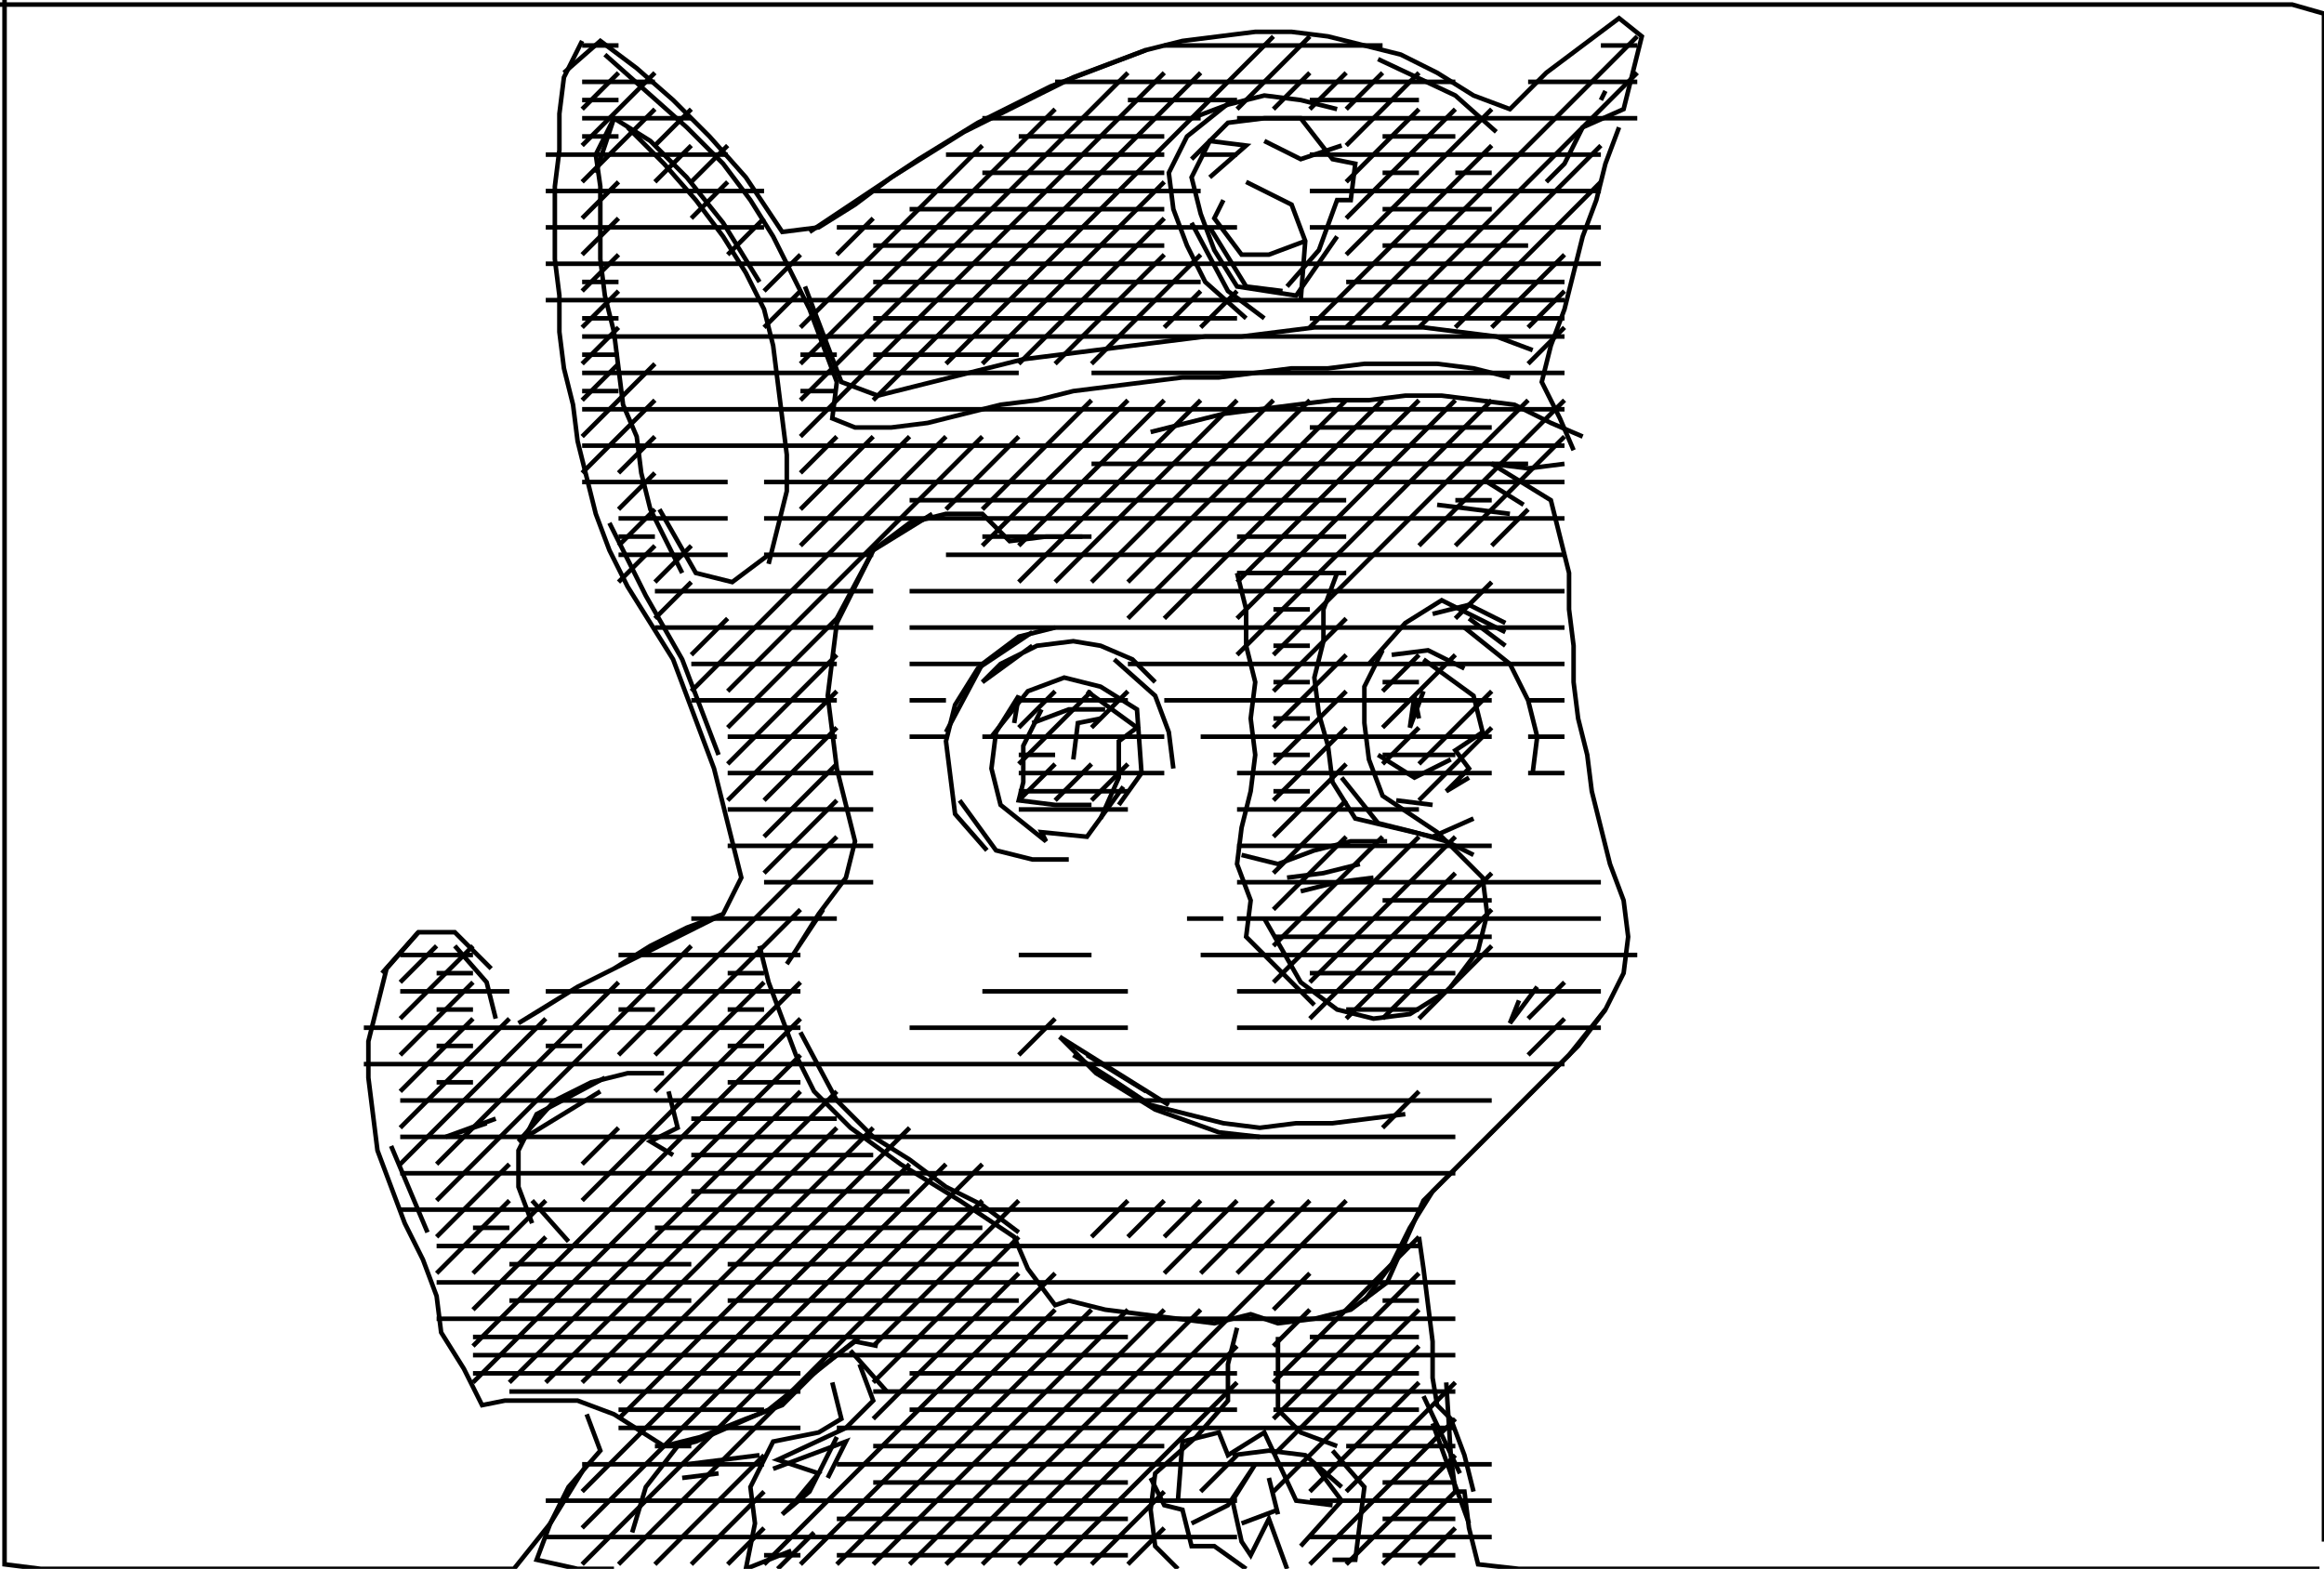 <svg xmlns="http://www.w3.org/2000/svg" height="345px" width="511px" version="1.1"><polyline points="1.0,0.0,1.0,8.0,1.0,16.0,1.0,24.0,1.0,32.0,1.0,40.0,1.0,48.0,1.0,56.0,1.0,64.0,1.0,72.0,1.0,80.0,1.0,88.0,1.0,96.0,1.0,104.0,1.0,112.0,1.0,120.0,1.0,128.0,1.0,136.0,1.0,144.0,1.0,152.0,1.0,160.0,1.0,168.0,1.0,176.0,1.0,184.0,1.0,192.0,1.0,200.0,1.0,208.0,1.0,216.0,1.0,224.0,1.0,232.0,1.0,240.0,1.0,248.0,1.0,256.0,1.0,264.0,1.0,272.0,1.0,280.0,1.0,288.0,1.0,296.0,1.0,304.0,1.0,312.0,1.0,320.0,1.0,328.0,1.0,336.0,1.0,344.0,9.0,345.0,17.0,345.0,25.0,345.0,33.0,345.0,41.0,345.0,49.0,345.0,57.0,345.0,65.0,345.0,73.0,345.0,81.0,345.0,89.0,345.0,97.0,345.0,105.0,345.0,113.0,345.0,121.0,335.0,129.0,322.0" stroke="black" stroke-width="1" fill="none" />
<polyline points="129.0,311.0,132.0,319.0,125.0,327.0,121.0,335.0,118.0,343.0,127.0,345.0,135.0,345.0" stroke="black" stroke-width="1" fill="none" />
<polyline points="150.0,325.0,158.0,324.0" stroke="black" stroke-width="1" fill="none" />
<polyline points="151.0,322.0,159.0,321.0,167.0,320.0" stroke="black" stroke-width="1" fill="none" />
<polyline points="170.0,323.0,178.0,320.0,186.0,317.0,182.0,325.0" stroke="black" stroke-width="1" fill="none" />
<polyline points="179.0,337.0,171.0,345.0" stroke="black" stroke-width="1" fill="none" />
<polyline points="174.0,341.0,164.0,345.0,166.0,335.0,165.0,327.0,170.0,317.0,180.0,315.0,185.0,312.0,183.0,304.0" stroke="black" stroke-width="1" fill="none" />
<polyline points="189.0,300.0,192.0,308.0,186.0,314.0,171.0,321.0,180.0,324.0,175.0,330.0,172.0,333.0,178.0,328.0,184.0,316.0" stroke="black" stroke-width="1" fill="none" />
<polyline points="195.0,306.0,187.0,297.0" stroke="black" stroke-width="1" fill="none" />
<polyline points="189.0,294.0,179.0,302.0,169.0,310.0,153.0,317.0,149.0,318.0,142.0,327.0,139.0,337.0" stroke="black" stroke-width="1" fill="none" />
<polyline points="125.0,273.0,117.0,264.0" stroke="black" stroke-width="1" fill="none" />
<polyline points="109.0,246.0,98.0,250.0,107.0,247.0" stroke="black" stroke-width="1" fill="none" />
<polyline points="86.0,252.0,94.0,271.0" stroke="black" stroke-width="1" fill="none" />
<polyline points="132.0,240.0,114.0,251.0,122.0,242.0,130.0,238.0,138.0,236.0,146.0,236.0" stroke="black" stroke-width="1" fill="none" />
<polyline points="147.0,240.0,149.0,248.0,143.0,251.0,148.0,254.0" stroke="black" stroke-width="1" fill="none" />
<polyline points="133.0,237.0,118.0,245.0,114.0,253.0,114.0,261.0,117.0,269.0" stroke="black" stroke-width="1" fill="none" />
<polyline points="108.0,213.0,100.0,205.0,92.0,205.0,84.0,214.0" stroke="black" stroke-width="1" fill="none" />
<polyline points="92.0,205.0,85.0,213.0,83.0,221.0,81.0,229.0,81.0,237.0,82.0,245.0,83.0,253.0,86.0,261.0,89.0,269.0,93.0,277.0,96.0,285.0,97.0,293.0,102.0,301.0,106.0,309.0,111.0,308.0,119.0,308.0,127.0,308.0,135.0,311.0,146.0,318.0,154.0,316.0,164.0,312.0,172.0,309.0,180.0,301.0,188.0,295.0,193.0,296.0" stroke="black" stroke-width="1" fill="none" />
<polyline points="253.0,325.0,256.0,331.0,260.0,332.0,262.0,340.0,267.0,340.0,274.0,345.0" stroke="black" stroke-width="1" fill="none" />
<polyline points="273.0,335.0,281.0,332.0" stroke="black" stroke-width="1" fill="none" />
<polyline points="281.0,333.0,279.0,325.0" stroke="black" stroke-width="1" fill="none" />
<polyline points="271.0,320.0,279.0,319.0,287.0,320.0,295.0,327.0" stroke="black" stroke-width="1" fill="none" />
<polyline points="293.0,331.0,285.0,330.0,278.0,315.0,270.0,320.0,268.0,315.0,260.0,317.0,259.0,330.0" stroke="black" stroke-width="1" fill="none" />
<polyline points="262.0,335.0,270.0,331.0,276.0,322.0,271.0,330.0,273.0,339.0,275.0,342.0,279.0,334.0,283.0,345.0" stroke="black" stroke-width="1" fill="none" />
<polyline points="286.0,340.0,295.0,330.0,289.0,322.0" stroke="black" stroke-width="1" fill="none" />
<polyline points="293.0,319.0,300.0,327.0,299.0,335.0,298.0,343.0,293.0,343.0" stroke="black" stroke-width="1" fill="none" />
<polyline points="323.0,335.0,315.0,313.0" stroke="black" stroke-width="1" fill="none" />
<polyline points="313.0,307.0,321.0,324.0" stroke="black" stroke-width="1" fill="none" />
<polyline points="318.0,304.0,319.0,320.0,320.0,328.0,322.0,328.0,323.0,336.0,325.0,344.0,334.0,345.0,342.0,345.0,350.0,345.0,358.0,345.0,366.0,345.0,374.0,345.0,382.0,345.0,390.0,345.0,398.0,345.0,406.0,345.0,414.0,345.0,422.0,345.0,430.0,345.0,438.0,345.0,446.0,345.0,454.0,345.0,462.0,345.0,470.0,345.0,478.0,345.0,486.0,345.0,494.0,345.0,502.0,345.0,510.0,345.0" stroke="black" stroke-width="1" fill="none" />
<polyline points="324.0,328.0,322.0,320.0,319.0,312.0,316.0,309.0,315.0,303.0,315.0,295.0,314.0,287.0,313.0,279.0,312.0,272.0" stroke="black" stroke-width="1" fill="none" />
<polyline points="309.0,245.0,301.0,246.0,293.0,247.0,285.0,247.0,277.0,248.0,269.0,247.0,261.0,245.0,253.0,243.0,244.0,237.0,236.0,232.0" stroke="black" stroke-width="1" fill="none" />
<polyline points="239.0,232.0,252.0,240.0" stroke="black" stroke-width="1" fill="none" />
<polyline points="257.0,243.0,249.0,238.0,241.0,233.0,233.0,228.0" stroke="black" stroke-width="1" fill="none" />
<polyline points="233.0,228.0,241.0,236.0,254.0,244.0,268.0,249.0,277.0,250.0" stroke="black" stroke-width="1" fill="none" />
<polyline points="272.0,292.0,270.0,300.0,270.0,308.0,263.0,316.0,254.0,324.0,253.0,332.0,254.0,340.0,259.0,345.0" stroke="black" stroke-width="1" fill="none" />
<polyline points="294.0,318.0,286.0,315.0,281.0,310.0,281.0,302.0,281.0,294.0" stroke="black" stroke-width="1" fill="none" />
<polyline points="318.0,218.0,310.0,223.0,302.0,224.0,294.0,222.0,286.0,216.0,278.0,202.0" stroke="black" stroke-width="1" fill="none" />
<polyline points="286.0,196.0,294.0,194.0,302.0,193.0" stroke="black" stroke-width="1" fill="none" />
<polyline points="307.0,176.0,315.0,177.0" stroke="black" stroke-width="1" fill="none" />
<polyline points="319.0,167.0,311.0,171.0,303.0,166.0" stroke="black" stroke-width="1" fill="none" />
<polyline points="295.0,171.0,303.0,181.0,311.0,183.0,318.0,185.0,324.0,188.0" stroke="black" stroke-width="1" fill="none" />
<polyline points="299.0,190.0,291.0,192.0,283.0,193.0" stroke="black" stroke-width="1" fill="none" />
<polyline points="273.0,188.0,281.0,190.0,289.0,187.0,297.0,185.0,305.0,185.0" stroke="black" stroke-width="1" fill="none" />
<polyline points="312.0,158.0,311.0,153.0,310.0,160.0,313.0,152.0" stroke="black" stroke-width="1" fill="none" />
<polyline points="313.0,145.0,324.0,153.0,326.0,161.0,320.0,165.0,323.0,169.0,318.0,174.0,323.0,171.0" stroke="black" stroke-width="1" fill="none" />
<polyline points="331.0,142.0,323.0,136.0" stroke="black" stroke-width="1" fill="none" />
<polyline points="322.0,138.0,332.0,146.0,336.0,154.0,338.0,162.0,337.0,170.0" stroke="black" stroke-width="1" fill="none" />
<polyline points="331.0,137.0,323.0,133.0,315.0,135.0" stroke="black" stroke-width="1" fill="none" />
<polyline points="306.0,144.0,314.0,143.0,322.0,147.0" stroke="black" stroke-width="1" fill="none" />
<polyline points="331.0,139.0,317.0,132.0,309.0,137.0,301.0,146.0" stroke="black" stroke-width="1" fill="none" />
<polyline points="304.0,143.0,300.0,151.0,300.0,159.0,301.0,167.0,304.0,175.0,316.0,183.0,326.0,193.0,327.0,201.0,325.0,209.0,319.0,217.0" stroke="black" stroke-width="1" fill="none" />
<polyline points="334.0,220.0,332.0,225.0,338.0,217.0" stroke="black" stroke-width="1" fill="none" />
<polyline points="269.0,202.0,261.0,202.0" stroke="black" stroke-width="1" fill="none" />
<polyline points="247.0,173.0,239.0,184.0,229.0,183.0,230.0,185.0,220.0,177.0,218.0,169.0,219.0,161.0,224.0,153.0,223.0,159.0" stroke="black" stroke-width="1" fill="none" />
<polyline points="227.0,159.0,235.0,156.0,243.0,156.0" stroke="black" stroke-width="1" fill="none" />
<polyline points="242.0,158.0,237.0,159.0,236.0,167.0,237.0,159.0" stroke="black" stroke-width="1" fill="none" />
<polyline points="239.0,152.0,250.0,160.0,246.0,163.0,246.0,171.0,242.0,180.0" stroke="black" stroke-width="1" fill="none" />
<polyline points="246.0,177.0,251.0,170.0,250.0,156.0,242.0,151.0,234.0,149.0,226.0,152.0,218.0,162.0" stroke="black" stroke-width="1" fill="none" />
<polyline points="208.0,161.0,216.0,146.0,224.0,140.0,232.0,138.0" stroke="black" stroke-width="1" fill="none" />
<polyline points="227.0,139.0,215.0,147.0,210.0,155.0,208.0,163.0,209.0,171.0,210.0,179.0,217.0,187.0" stroke="black" stroke-width="1" fill="none" />
<polyline points="211.0,176.0,219.0,187.0,227.0,189.0,235.0,189.0" stroke="black" stroke-width="1" fill="none" />
<polyline points="240.0,177.0,232.0,177.0,224.0,176.0,225.0,172.0,225.0,164.0,229.0,156.0" stroke="black" stroke-width="1" fill="none" />
<polyline points="227.0,142.0,216.0,150.0,220.0,146.0,228.0,142.0,236.0,141.0,242.0,142.0,249.0,145.0,254.0,150.0" stroke="black" stroke-width="1" fill="none" />
<polyline points="245.0,145.0,254.0,153.0,257.0,161.0,258.0,169.0" stroke="black" stroke-width="1" fill="none" />
<polyline points="272.0,126.0,274.0,134.0,274.0,142.0,276.0,150.0,275.0,158.0,276.0,166.0,275.0,174.0,273.0,182.0,272.0,190.0,275.0,198.0,274.0,206.0,281.0,213.0,289.0,221.0" stroke="black" stroke-width="1" fill="none" />
<polyline points="224.0,271.0,216.0,265.0,208.0,261.0,200.0,255.0,192.0,250.0,184.0,242.0,176.0,227.0" stroke="black" stroke-width="1" fill="none" />
<polyline points="167.0,208.0,169.0,216.0,172.0,224.0,175.0,232.0,179.0,240.0,187.0,248.0,198.0,256.0,211.0,264.0,223.0,272.0,226.0,279.0,232.0,287.0,235.0,286.0,243.0,288.0,251.0,289.0,259.0,290.0,267.0,291.0,275.0,289.0,281.0,291.0,289.0,290.0,297.0,288.0,305.0,282.0,313.0,264.0,321.0,256.0,329.0,248.0,337.0,240.0,345.0,232.0,353.0,222.0" stroke="black" stroke-width="1" fill="none" />
<polyline points="335.0,111.0,327.0,106.0" stroke="black" stroke-width="1" fill="none" />
<polyline points="328.0,102.0,341.0,110.0,343.0,118.0,345.0,126.0,345.0,134.0,346.0,142.0,346.0,150.0,347.0,158.0,349.0,166.0,350.0,174.0,352.0,182.0,354.0,190.0,357.0,198.0,358.0,206.0,357.0,214.0,353.0,222.0,347.0,230.0,339.0,238.0,331.0,246.0,323.0,254.0,315.0,262.0,310.0,270.0,306.0,278.0,300.0,286.0" stroke="black" stroke-width="1" fill="none" />
<polyline points="324.0,180.0,315.0,184.0,298.0,180.0,293.0,172.0,292.0,164.0,290.0,157.0,289.0,149.0,291.0,141.0,291.0,134.0,294.0,126.0" stroke="black" stroke-width="1" fill="none" />
<polyline points="316.0,111.0,324.0,112.0,332.0,113.0" stroke="black" stroke-width="1" fill="none" />
<polyline points="328.0,102.0,336.0,103.0,344.0,102.0" stroke="black" stroke-width="1" fill="none" />
<polyline points="286.0,66.0,287.0,53.0,284.0,45.0,274.0,40.0" stroke="black" stroke-width="1" fill="none" />
<polyline points="269.0,44.0,267.0,48.0,273.0,56.0,279.0,56.0,287.0,53.0" stroke="black" stroke-width="1" fill="none" />
<polyline points="282.0,64.0,274.0,63.0,266.0,50.0" stroke="black" stroke-width="1" fill="none" />
<polyline points="262.0,49.0,270.0,64.0,278.0,70.0" stroke="black" stroke-width="1" fill="none" />
<polyline points="294.0,52.0,285.0,65.0,272.0,63.0,267.0,55.0,264.0,47.0,262.0,39.0,266.0,31.0,274.0,32.0,266.0,39.0" stroke="black" stroke-width="1" fill="none" />
<polyline points="262.0,35.0,270.0,27.0,278.0,26.0,286.0,26.0,293.0,35.0,298.0,36.0,297.0,44.0,294.0,44.0,290.0,55.0,283.0,63.0" stroke="black" stroke-width="1" fill="none" />
<polyline points="278.0,31.0,286.0,35.0,295.0,32.0" stroke="black" stroke-width="1" fill="none" />
<polyline points="294.0,24.0,286.0,22.0,278.0,21.0,270.0,23.0,262.0,26.0" stroke="black" stroke-width="1" fill="none" />
<polyline points="271.0,22.0,261.0,30.0,257.0,38.0,258.0,46.0,261.0,54.0,265.0,62.0,274.0,70.0" stroke="black" stroke-width="1" fill="none" />
<polyline points="253.0,95.0,261.0,93.0,269.0,91.0,277.0,90.0,285.0,89.0,293.0,88.0,301.0,88.0,309.0,87.0,317.0,87.0,325.0,88.0,333.0,89.0,341.0,93.0,348.0,96.0" stroke="black" stroke-width="1" fill="none" />
<polyline points="337.0,77.0,329.0,74.0,321.0,73.0,313.0,72.0,305.0,72.0,297.0,72.0,289.0,72.0,281.0,73.0,273.0,74.0,265.0,74.0,257.0,75.0,249.0,76.0,241.0,77.0,233.0,78.0,225.0,79.0,217.0,81.0,209.0,83.0,201.0,85.0,193.0,87.0,185.0,84.0,177.0,63.0" stroke="black" stroke-width="1" fill="none" />
<polyline points="167.0,62.0,159.0,49.0,151.0,39.0,143.0,31.0,135.0,26.0,131.0,38.0" stroke="black" stroke-width="1" fill="none" />
<polyline points="138.0,28.0,146.0,36.0,153.0,44.0,159.0,52.0,164.0,60.0,168.0,68.0,170.0,76.0,171.0,84.0,172.0,92.0,173.0,100.0,173.0,108.0,171.0,116.0,169.0,124.0" stroke="black" stroke-width="1" fill="none" />
<polyline points="184.0,136.0,192.0,121.0,200.0,115.0,208.0,113.0,216.0,113.0,222.0,119.0,230.0,118.0,238.0,118.0" stroke="black" stroke-width="1" fill="none" />
<polyline points="205.0,113.0,192.0,121.0,188.0,129.0,184.0,137.0,183.0,145.0,182.0,153.0,183.0,161.0,184.0,169.0,186.0,177.0,188.0,185.0,186.0,193.0,180.0,201.0,175.0,209.0,173.0,212.0,181.0,200.0" stroke="black" stroke-width="1" fill="none" />
<polyline points="169.0,122.0,161.0,128.0,153.0,126.0,145.0,112.0" stroke="black" stroke-width="1" fill="none" />
<polyline points="134.0,115.0,142.0,131.0,150.0,145.0,158.0,166.0" stroke="black" stroke-width="1" fill="none" />
<polyline points="100.0,208.0,107.0,216.0,109.0,224.0" stroke="black" stroke-width="1" fill="none" />
<polyline points="150.0,126.0,146.0,118.0,143.0,112.0,141.0,104.0,140.0,96.0,137.0,89.0,136.0,81.0,135.0,73.0,133.0,65.0,132.0,57.0,132.0,49.0,132.0,41.0,131.0,34.0,135.0,26.0" stroke="black" stroke-width="1" fill="none" />
<polyline points="133.0,12.0,142.0,20.0,151.0,28.0,159.0,36.0,165.0,44.0,170.0,52.0,174.0,60.0,178.0,68.0,181.0,76.0,184.0,84.0,183.0,92.0,188.0,94.0,196.0,94.0,204.0,93.0,212.0,91.0,220.0,89.0,228.0,88.0,236.0,86.0,244.0,85.0,252.0,84.0,260.0,83.0,268.0,83.0,276.0,82.0,284.0,81.0,292.0,81.0,300.0,80.0,308.0,80.0,316.0,80.0,324.0,81.0,332.0,83.0" stroke="black" stroke-width="1" fill="none" />
<polyline points="340.0,40.0,344.0,36.0,348.0,28.0,357.0,24.0,359.0,16.0,361.0,8.0,356.0,4.0,348.0,10.0,340.0,16.0,332.0,24.0,324.0,21.0,316.0,16.0,308.0,12.0,300.0,10.0,292.0,8.0,284.0,7.0,276.0,7.0,268.0,8.0,260.0,9.0,252.0,11.0,244.0,14.0,236.0,17.0,228.0,21.0,220.0,25.0,212.0,29.0,204.0,34.0,196.0,39.0,188.0,45.0,180.0,50.0,172.0,51.0,164.0,39.0,156.0,30.0,148.0,22.0,140.0,15.0,132.0,9.0,124.0,16.0" stroke="black" stroke-width="1" fill="none" />
<polyline points="128.0,9.0,124.0,17.0,123.0,25.0,123.0,33.0,122.0,41.0,122.0,49.0,122.0,57.0,123.0,65.0,123.0,73.0,124.0,81.0,126.0,89.0,127.0,97.0,129.0,105.0,131.0,113.0,134.0,121.0,138.0,129.0,143.0,137.0,148.0,145.0,151.0,153.0,154.0,161.0,157.0,169.0,159.0,177.0,161.0,185.0,163.0,193.0,159.0,201.0,143.0,209.0,127.0,217.0,114.0,225.0,119.0,222.0,127.0,217.0,135.0,213.0,143.0,208.0,151.0,204.0,159.0,201.0" stroke="black" stroke-width="1" fill="none" />
<polyline points="178.0,51.0,190.0,43.0,202.0,35.0,215.0,27.0,231.0,19.0,252.0,11.0" stroke="black" stroke-width="1" fill="none" />
<polyline points="303.0,13.0,320.0,21.0,329.0,29.0" stroke="black" stroke-width="1" fill="none" />
<polyline points="352.0,22.0,353.0,20.0" stroke="black" stroke-width="1" fill="none" />
<polyline points="356.0,28.0,353.0,36.0,351.0,44.0,348.0,52.0,346.0,60.0,344.0,68.0,341.0,76.0,339.0,84.0,343.0,92.0,346.0,99.0" stroke="black" stroke-width="1" fill="none" />
<polyline points="511.0,339.0,511.0,331.0,511.0,323.0,511.0,315.0,511.0,307.0,511.0,299.0,511.0,291.0,511.0,283.0,511.0,275.0,511.0,267.0,511.0,259.0,511.0,251.0,511.0,243.0,511.0,235.0,511.0,227.0,511.0,219.0,511.0,211.0,511.0,203.0,511.0,195.0,511.0,187.0,511.0,179.0,511.0,171.0,511.0,163.0,511.0,155.0,511.0,147.0,511.0,139.0,511.0,131.0,511.0,123.0,511.0,115.0,511.0,107.0,511.0,99.0,511.0,91.0,511.0,83.0,511.0,75.0,511.0,67.0,511.0,59.0,511.0,51.0,511.0,43.0,511.0,35.0,511.0,27.0,511.0,19.0,511.0,11.0,511.0,3.0,504.0,1.0,496.0,1.0,488.0,1.0,480.0,1.0,472.0,1.0,464.0,1.0,456.0,1.0,448.0,1.0,440.0,1.0,432.0,1.0,424.0,1.0,416.0,1.0,408.0,1.0,400.0,1.0,392.0,1.0,384.0,1.0,376.0,1.0,368.0,1.0,360.0,1.0,352.0,1.0,344.0,1.0,336.0,1.0,328.0,1.0,320.0,1.0,312.0,1.0,304.0,1.0,296.0,1.0,288.0,1.0,280.0,1.0,272.0,1.0,264.0,1.0,256.0,1.0,248.0,1.0,240.0,1.0,232.0,1.0,224.0,1.0,216.0,1.0,208.0,1.0,200.0,1.0,192.0,1.0,184.0,1.0,176.0,1.0,168.0,1.0,160.0,1.0,152.0,1.0,144.0,1.0,136.0,1.0,128.0,1.0,120.0,1.0,112.0,1.0,104.0,1.0,96.0,1.0,88.0,1.0,80.0,1.0,72.0,1.0,64.0,1.0,56.0,1.0,48.0,1.0,40.0,1.0,32.0,1.0,24.0,1.0,16.0,1.0,8.0,1.0,0.0,1.0" stroke="black" stroke-width="1" fill="none" />
<polyline points="80.0,226.0,176.0,226.0" stroke="black" stroke-width="1" fill="none" />
<polyline points="176.0,224.0,104.0,296.0" stroke="black" stroke-width="1" fill="none" />
<polyline points="104.0,294.0,248.0,294.0" stroke="black" stroke-width="1" fill="none" />
<polyline points="248.0,288.0,192.0,344.0" stroke="black" stroke-width="1" fill="none" />
<polyline points="200.0,344.0,256.0,288.0" stroke="black" stroke-width="1" fill="none" />
<polyline points="264.0,288.0,208.0,344.0" stroke="black" stroke-width="1" fill="none" />
<polyline points="216.0,344.0,296.0,264.0" stroke="black" stroke-width="1" fill="none" />
<polyline points="288.0,264.0,272.0,280.0" stroke="black" stroke-width="1" fill="none" />
<polyline points="280.0,288.0,288.0,280.0" stroke="black" stroke-width="1" fill="none" />
<polyline points="288.0,288.0,280.0,296.0" stroke="black" stroke-width="1" fill="none" />
<polyline points="280.0,302.0,312.0,302.0" stroke="black" stroke-width="1" fill="none" />
<polyline points="312.0,304.0,288.0,328.0" stroke="black" stroke-width="1" fill="none" />
<polyline points="288.0,330.0,328.0,330.0" stroke="black" stroke-width="1" fill="none" />
<polyline points="320.0,328.0,304.0,344.0" stroke="black" stroke-width="1" fill="none" />
<polyline points="304.0,342.0,320.0,342.0" stroke="black" stroke-width="1" fill="none" />
<polyline points="320.0,336.0,312.0,344.0" stroke="black" stroke-width="1" fill="none" />
<polyline points="304.0,334.0,320.0,334.0" stroke="black" stroke-width="1" fill="none" />
<polyline points="320.0,320.0,296.0,344.0" stroke="black" stroke-width="1" fill="none" />
<polyline points="288.0,344.0,320.0,312.0" stroke="black" stroke-width="1" fill="none" />
<polyline points="320.0,304.0,296.0,328.0" stroke="black" stroke-width="1" fill="none" />
<polyline points="304.0,326.0,320.0,326.0" stroke="black" stroke-width="1" fill="none" />
<polyline points="320.0,318.0,296.0,318.0" stroke="black" stroke-width="1" fill="none" />
<polyline points="280.0,320.0,312.0,288.0" stroke="black" stroke-width="1" fill="none" />
<polyline points="312.0,280.0,280.0,312.0" stroke="black" stroke-width="1" fill="none" />
<polyline points="280.0,310.0,312.0,310.0" stroke="black" stroke-width="1" fill="none" />
<polyline points="312.0,296.0,280.0,328.0" stroke="black" stroke-width="1" fill="none" />
<polyline points="272.0,320.0,264.0,328.0" stroke="black" stroke-width="1" fill="none" />
<polyline points="256.0,328.0,240.0,344.0" stroke="black" stroke-width="1" fill="none" />
<polyline points="232.0,344.0,272.0,304.0" stroke="black" stroke-width="1" fill="none" />
<polyline points="272.0,296.0,224.0,344.0" stroke="black" stroke-width="1" fill="none" />
<polyline points="248.0,344.0,256.0,336.0" stroke="black" stroke-width="1" fill="none" />
<polyline points="288.0,338.0,328.0,338.0" stroke="black" stroke-width="1" fill="none" />
<polyline points="312.0,286.0,304.0,286.0" stroke="black" stroke-width="1" fill="none" />
<polyline points="312.0,272.0,280.0,304.0" stroke="black" stroke-width="1" fill="none" />
<polyline points="288.0,294.0,312.0,294.0" stroke="black" stroke-width="1" fill="none" />
<polyline points="280.0,264.0,264.0,280.0" stroke="black" stroke-width="1" fill="none" />
<polyline points="256.0,280.0,272.0,264.0" stroke="black" stroke-width="1" fill="none" />
<polyline points="264.0,264.0,256.0,272.0" stroke="black" stroke-width="1" fill="none" />
<polyline points="256.0,264.0,248.0,272.0" stroke="black" stroke-width="1" fill="none" />
<polyline points="248.0,264.0,240.0,272.0" stroke="black" stroke-width="1" fill="none" />
<polyline points="232.0,280.0,168.0,344.0" stroke="black" stroke-width="1" fill="none" />
<polyline points="168.0,342.0,176.0,342.0" stroke="black" stroke-width="1" fill="none" />
<polyline points="176.0,344.0,232.0,288.0" stroke="black" stroke-width="1" fill="none" />
<polyline points="240.0,288.0,184.0,344.0" stroke="black" stroke-width="1" fill="none" />
<polyline points="184.0,342.0,248.0,342.0" stroke="black" stroke-width="1" fill="none" />
<polyline points="272.0,310.0,200.0,310.0" stroke="black" stroke-width="1" fill="none" />
<polyline points="200.0,302.0,272.0,302.0" stroke="black" stroke-width="1" fill="none" />
<polyline points="224.0,280.0,192.0,312.0" stroke="black" stroke-width="1" fill="none" />
<polyline points="192.0,306.0,320.0,306.0" stroke="black" stroke-width="1" fill="none" />
<polyline points="304.0,248.0,312.0,240.0" stroke="black" stroke-width="1" fill="none" />
<polyline points="312.0,224.0,328.0,208.0" stroke="black" stroke-width="1" fill="none" />
<polyline points="328.0,200.0,304.0,224.0" stroke="black" stroke-width="1" fill="none" />
<polyline points="296.0,224.0,328.0,192.0" stroke="black" stroke-width="1" fill="none" />
<polyline points="320.0,192.0,288.0,224.0" stroke="black" stroke-width="1" fill="none" />
<polyline points="288.0,216.0,320.0,184.0" stroke="black" stroke-width="1" fill="none" />
<polyline points="312.0,184.0,280.0,216.0" stroke="black" stroke-width="1" fill="none" />
<polyline points="280.0,208.0,304.0,184.0" stroke="black" stroke-width="1" fill="none" />
<polyline points="296.0,184.0,280.0,200.0" stroke="black" stroke-width="1" fill="none" />
<polyline points="280.0,206.0,328.0,206.0" stroke="black" stroke-width="1" fill="none" />
<polyline points="344.0,216.0,336.0,224.0" stroke="black" stroke-width="1" fill="none" />
<polyline points="344.0,224.0,336.0,232.0" stroke="black" stroke-width="1" fill="none" />
<polyline points="328.0,198.0,304.0,198.0" stroke="black" stroke-width="1" fill="none" />
<polyline points="288.0,214.0,320.0,214.0" stroke="black" stroke-width="1" fill="none" />
<polyline points="312.0,222.0,296.0,222.0" stroke="black" stroke-width="1" fill="none" />
<polyline points="272.0,218.0,352.0,218.0" stroke="black" stroke-width="1" fill="none" />
<polyline points="344.0,170.0,336.0,170.0" stroke="black" stroke-width="1" fill="none" />
<polyline points="336.0,162.0,344.0,162.0" stroke="black" stroke-width="1" fill="none" />
<polyline points="344.0,154.0,336.0,154.0" stroke="black" stroke-width="1" fill="none" />
<polyline points="328.0,152.0,312.0,168.0" stroke="black" stroke-width="1" fill="none" />
<polyline points="312.0,160.0,304.0,168.0" stroke="black" stroke-width="1" fill="none" />
<polyline points="304.0,166.0,320.0,166.0" stroke="black" stroke-width="1" fill="none" />
<polyline points="328.0,160.0,312.0,176.0" stroke="black" stroke-width="1" fill="none" />
<polyline points="296.0,176.0,280.0,192.0" stroke="black" stroke-width="1" fill="none" />
<polyline points="280.0,184.0,296.0,168.0" stroke="black" stroke-width="1" fill="none" />
<polyline points="296.0,160.0,280.0,176.0" stroke="black" stroke-width="1" fill="none" />
<polyline points="280.0,174.0,288.0,174.0" stroke="black" stroke-width="1" fill="none" />
<polyline points="280.0,168.0,296.0,152.0" stroke="black" stroke-width="1" fill="none" />
<polyline points="296.0,144.0,280.0,160.0" stroke="black" stroke-width="1" fill="none" />
<polyline points="280.0,158.0,288.0,158.0" stroke="black" stroke-width="1" fill="none" />
<polyline points="280.0,152.0,296.0,136.0" stroke="black" stroke-width="1" fill="none" />
<polyline points="288.0,142.0,280.0,142.0" stroke="black" stroke-width="1" fill="none" />
<polyline points="280.0,144.0,336.0,88.0" stroke="black" stroke-width="1" fill="none" />
<polyline points="328.0,88.0,272.0,144.0" stroke="black" stroke-width="1" fill="none" />
<polyline points="272.0,136.0,320.0,88.0" stroke="black" stroke-width="1" fill="none" />
<polyline points="312.0,88.0,272.0,128.0" stroke="black" stroke-width="1" fill="none" />
<polyline points="272.0,126.0,296.0,126.0" stroke="black" stroke-width="1" fill="none" />
<polyline points="312.0,120.0,344.0,88.0" stroke="black" stroke-width="1" fill="none" />
<polyline points="344.0,96.0,320.0,120.0" stroke="black" stroke-width="1" fill="none" />
<polyline points="328.0,120.0,336.0,112.0" stroke="black" stroke-width="1" fill="none" />
<polyline points="328.0,110.0,320.0,110.0" stroke="black" stroke-width="1" fill="none" />
<polyline points="328.0,128.0,320.0,136.0" stroke="black" stroke-width="1" fill="none" />
<polyline points="320.0,144.0,304.0,160.0" stroke="black" stroke-width="1" fill="none" />
<polyline points="304.0,152.0,312.0,144.0" stroke="black" stroke-width="1" fill="none" />
<polyline points="312.0,150.0,304.0,150.0" stroke="black" stroke-width="1" fill="none" />
<polyline points="288.0,166.0,280.0,166.0" stroke="black" stroke-width="1" fill="none" />
<polyline points="272.0,170.0,328.0,170.0" stroke="black" stroke-width="1" fill="none" />
<polyline points="288.0,150.0,280.0,150.0" stroke="black" stroke-width="1" fill="none" />
<polyline points="280.0,134.0,288.0,134.0" stroke="black" stroke-width="1" fill="none" />
<polyline points="296.0,118.0,272.0,118.0" stroke="black" stroke-width="1" fill="none" />
<polyline points="256.0,136.0,304.0,88.0" stroke="black" stroke-width="1" fill="none" />
<polyline points="296.0,88.0,248.0,136.0" stroke="black" stroke-width="1" fill="none" />
<polyline points="248.0,128.0,288.0,88.0" stroke="black" stroke-width="1" fill="none" />
<polyline points="288.0,94.0,328.0,94.0" stroke="black" stroke-width="1" fill="none" />
<polyline points="320.0,72.0,352.0,40.0" stroke="black" stroke-width="1" fill="none" />
<polyline points="352.0,32.0,312.0,72.0" stroke="black" stroke-width="1" fill="none" />
<polyline points="304.0,72.0,360.0,16.0" stroke="black" stroke-width="1" fill="none" />
<polyline points="360.0,8.0,296.0,72.0" stroke="black" stroke-width="1" fill="none" />
<polyline points="288.0,72.0,328.0,32.0" stroke="black" stroke-width="1" fill="none" />
<polyline points="328.0,24.0,296.0,56.0" stroke="black" stroke-width="1" fill="none" />
<polyline points="296.0,62.0,344.0,62.0" stroke="black" stroke-width="1" fill="none" />
<polyline points="344.0,64.0,336.0,72.0" stroke="black" stroke-width="1" fill="none" />
<polyline points="344.0,72.0,336.0,80.0" stroke="black" stroke-width="1" fill="none" />
<polyline points="328.0,72.0,344.0,56.0" stroke="black" stroke-width="1" fill="none" />
<polyline points="328.0,38.0,320.0,38.0" stroke="black" stroke-width="1" fill="none" />
<polyline points="320.0,24.0,296.0,48.0" stroke="black" stroke-width="1" fill="none" />
<polyline points="296.0,40.0,312.0,24.0" stroke="black" stroke-width="1" fill="none" />
<polyline points="312.0,16.0,296.0,32.0" stroke="black" stroke-width="1" fill="none" />
<polyline points="296.0,24.0,304.0,16.0" stroke="black" stroke-width="1" fill="none" />
<polyline points="296.0,16.0,288.0,24.0" stroke="black" stroke-width="1" fill="none" />
<polyline points="288.0,22.0,312.0,22.0" stroke="black" stroke-width="1" fill="none" />
<polyline points="304.0,30.0,320.0,30.0" stroke="black" stroke-width="1" fill="none" />
<polyline points="312.0,38.0,304.0,38.0" stroke="black" stroke-width="1" fill="none" />
<polyline points="304.0,46.0,328.0,46.0" stroke="black" stroke-width="1" fill="none" />
<polyline points="336.0,54.0,304.0,54.0" stroke="black" stroke-width="1" fill="none" />
<polyline points="288.0,50.0,352.0,50.0" stroke="black" stroke-width="1" fill="none" />
<polyline points="360.0,18.0,336.0,18.0" stroke="black" stroke-width="1" fill="none" />
<polyline points="352.0,10.0,360.0,10.0" stroke="black" stroke-width="1" fill="none" />
<polyline points="288.0,8.0,272.0,24.0" stroke="black" stroke-width="1" fill="none" />
<polyline points="272.0,26.0,360.0,26.0" stroke="black" stroke-width="1" fill="none" />
<polyline points="344.0,70.0,288.0,70.0" stroke="black" stroke-width="1" fill="none" />
<polyline points="272.0,64.0,264.0,72.0" stroke="black" stroke-width="1" fill="none" />
<polyline points="264.0,64.0,256.0,72.0" stroke="black" stroke-width="1" fill="none" />
<polyline points="256.0,56.0,232.0,80.0" stroke="black" stroke-width="1" fill="none" />
<polyline points="240.0,80.0,264.0,56.0" stroke="black" stroke-width="1" fill="none" />
<polyline points="256.0,48.0,224.0,80.0" stroke="black" stroke-width="1" fill="none" />
<polyline points="216.0,80.0,256.0,40.0" stroke="black" stroke-width="1" fill="none" />
<polyline points="264.0,34.0,272.0,34.0" stroke="black" stroke-width="1" fill="none" />
<polyline points="280.0,24.0,288.0,16.0" stroke="black" stroke-width="1" fill="none" />
<polyline points="280.0,8.0,208.0,80.0" stroke="black" stroke-width="1" fill="none" />
<polyline points="208.0,96.0,152.0,152.0" stroke="black" stroke-width="1" fill="none" />
<polyline points="152.0,154.0,184.0,154.0" stroke="black" stroke-width="1" fill="none" />
<polyline points="184.0,152.0,160.0,176.0" stroke="black" stroke-width="1" fill="none" />
<polyline points="160.0,178.0,192.0,178.0" stroke="black" stroke-width="1" fill="none" />
<polyline points="184.0,176.0,168.0,192.0" stroke="black" stroke-width="1" fill="none" />
<polyline points="168.0,194.0,192.0,194.0" stroke="black" stroke-width="1" fill="none" />
<polyline points="184.0,184.0,136.0,232.0" stroke="black" stroke-width="1" fill="none" />
<polyline points="144.0,232.0,176.0,200.0" stroke="black" stroke-width="1" fill="none" />
<polyline points="176.0,216.0,128.0,264.0" stroke="black" stroke-width="1" fill="none" />
<polyline points="120.0,264.0,104.0,280.0" stroke="black" stroke-width="1" fill="none" />
<polyline points="104.0,288.0,120.0,272.0" stroke="black" stroke-width="1" fill="none" />
<polyline points="112.0,278.0,152.0,278.0" stroke="black" stroke-width="1" fill="none" />
<polyline points="160.0,278.0,224.0,278.0" stroke="black" stroke-width="1" fill="none" />
<polyline points="224.0,272.0,192.0,304.0" stroke="black" stroke-width="1" fill="none" />
<polyline points="192.0,296.0,224.0,264.0" stroke="black" stroke-width="1" fill="none" />
<polyline points="216.0,264.0,136.0,344.0" stroke="black" stroke-width="1" fill="none" />
<polyline points="128.0,344.0,216.0,256.0" stroke="black" stroke-width="1" fill="none" />
<polyline points="208.0,256.0,128.0,336.0" stroke="black" stroke-width="1" fill="none" />
<polyline points="128.0,328.0,200.0,256.0" stroke="black" stroke-width="1" fill="none" />
<polyline points="200.0,248.0,136.0,312.0" stroke="black" stroke-width="1" fill="none" />
<polyline points="136.0,310.0,168.0,310.0" stroke="black" stroke-width="1" fill="none" />
<polyline points="168.0,320.0,144.0,344.0" stroke="black" stroke-width="1" fill="none" />
<polyline points="160.0,344.0,168.0,336.0" stroke="black" stroke-width="1" fill="none" />
<polyline points="168.0,328.0,152.0,344.0" stroke="black" stroke-width="1" fill="none" />
<polyline points="152.0,318.0,144.0,318.0" stroke="black" stroke-width="1" fill="none" />
<polyline points="136.0,314.0,176.0,314.0" stroke="black" stroke-width="1" fill="none" />
<polyline points="184.0,314.0,320.0,314.0" stroke="black" stroke-width="1" fill="none" />
<polyline points="352.0,226.0,272.0,226.0" stroke="black" stroke-width="1" fill="none" />
<polyline points="264.0,210.0,360.0,210.0" stroke="black" stroke-width="1" fill="none" />
<polyline points="352.0,202.0,272.0,202.0" stroke="black" stroke-width="1" fill="none" />
<polyline points="272.0,194.0,352.0,194.0" stroke="black" stroke-width="1" fill="none" />
<polyline points="328.0,186.0,272.0,186.0" stroke="black" stroke-width="1" fill="none" />
<polyline points="272.0,178.0,312.0,178.0" stroke="black" stroke-width="1" fill="none" />
<polyline points="328.0,162.0,264.0,162.0" stroke="black" stroke-width="1" fill="none" />
<polyline points="256.0,154.0,328.0,154.0" stroke="black" stroke-width="1" fill="none" />
<polyline points="248.0,152.0,240.0,160.0" stroke="black" stroke-width="1" fill="none" />
<polyline points="240.0,152.0,224.0,168.0" stroke="black" stroke-width="1" fill="none" />
<polyline points="224.0,166.0,232.0,166.0" stroke="black" stroke-width="1" fill="none" />
<polyline points="232.0,168.0,224.0,176.0" stroke="black" stroke-width="1" fill="none" />
<polyline points="224.0,174.0,248.0,174.0" stroke="black" stroke-width="1" fill="none" />
<polyline points="248.0,168.0,240.0,176.0" stroke="black" stroke-width="1" fill="none" />
<polyline points="240.0,168.0,232.0,176.0" stroke="black" stroke-width="1" fill="none" />
<polyline points="224.0,178.0,248.0,178.0" stroke="black" stroke-width="1" fill="none" />
<polyline points="256.0,170.0,224.0,170.0" stroke="black" stroke-width="1" fill="none" />
<polyline points="224.0,160.0,232.0,152.0" stroke="black" stroke-width="1" fill="none" />
<polyline points="224.0,154.0,248.0,154.0" stroke="black" stroke-width="1" fill="none" />
<polyline points="248.0,146.0,344.0,146.0" stroke="black" stroke-width="1" fill="none" />
<polyline points="280.0,88.0,240.0,128.0" stroke="black" stroke-width="1" fill="none" />
<polyline points="232.0,128.0,272.0,88.0" stroke="black" stroke-width="1" fill="none" />
<polyline points="264.0,88.0,224.0,128.0" stroke="black" stroke-width="1" fill="none" />
<polyline points="224.0,120.0,256.0,88.0" stroke="black" stroke-width="1" fill="none" />
<polyline points="248.0,88.0,216.0,120.0" stroke="black" stroke-width="1" fill="none" />
<polyline points="216.0,118.0,240.0,118.0" stroke="black" stroke-width="1" fill="none" />
<polyline points="240.0,102.0,336.0,102.0" stroke="black" stroke-width="1" fill="none" />
<polyline points="352.0,42.0,288.0,42.0" stroke="black" stroke-width="1" fill="none" />
<polyline points="288.0,34.0,352.0,34.0" stroke="black" stroke-width="1" fill="none" />
<polyline points="264.0,16.0,192.0,88.0" stroke="black" stroke-width="1" fill="none" />
<polyline points="192.0,96.0,176.0,112.0" stroke="black" stroke-width="1" fill="none" />
<polyline points="176.0,120.0,200.0,96.0" stroke="black" stroke-width="1" fill="none" />
<polyline points="200.0,110.0,296.0,110.0" stroke="black" stroke-width="1" fill="none" />
<polyline points="240.0,88.0,216.0,112.0" stroke="black" stroke-width="1" fill="none" />
<polyline points="208.0,112.0,224.0,96.0" stroke="black" stroke-width="1" fill="none" />
<polyline points="216.0,96.0,160.0,152.0" stroke="black" stroke-width="1" fill="none" />
<polyline points="160.0,160.0,184.0,136.0" stroke="black" stroke-width="1" fill="none" />
<polyline points="184.0,144.0,160.0,168.0" stroke="black" stroke-width="1" fill="none" />
<polyline points="160.0,170.0,192.0,170.0" stroke="black" stroke-width="1" fill="none" />
<polyline points="184.0,168.0,168.0,184.0" stroke="black" stroke-width="1" fill="none" />
<polyline points="168.0,176.0,184.0,160.0" stroke="black" stroke-width="1" fill="none" />
<polyline points="200.0,162.0,208.0,162.0" stroke="black" stroke-width="1" fill="none" />
<polyline points="216.0,162.0,256.0,162.0" stroke="black" stroke-width="1" fill="none" />
<polyline points="240.0,210.0,224.0,210.0" stroke="black" stroke-width="1" fill="none" />
<polyline points="216.0,218.0,248.0,218.0" stroke="black" stroke-width="1" fill="none" />
<polyline points="232.0,224.0,224.0,232.0" stroke="black" stroke-width="1" fill="none" />
<polyline points="200.0,226.0,248.0,226.0" stroke="black" stroke-width="1" fill="none" />
<polyline points="192.0,248.0,136.0,304.0" stroke="black" stroke-width="1" fill="none" />
<polyline points="128.0,304.0,184.0,248.0" stroke="black" stroke-width="1" fill="none" />
<polyline points="184.0,240.0,120.0,304.0" stroke="black" stroke-width="1" fill="none" />
<polyline points="112.0,304.0,176.0,240.0" stroke="black" stroke-width="1" fill="none" />
<polyline points="176.0,232.0,104.0,304.0" stroke="black" stroke-width="1" fill="none" />
<polyline points="104.0,302.0,176.0,302.0" stroke="black" stroke-width="1" fill="none" />
<polyline points="184.0,322.0,328.0,322.0" stroke="black" stroke-width="1" fill="none" />
<polyline points="248.0,326.0,192.0,326.0" stroke="black" stroke-width="1" fill="none" />
<polyline points="192.0,318.0,256.0,318.0" stroke="black" stroke-width="1" fill="none" />
<polyline points="248.0,334.0,184.0,334.0" stroke="black" stroke-width="1" fill="none" />
<polyline points="160.0,286.0,224.0,286.0" stroke="black" stroke-width="1" fill="none" />
<polyline points="176.0,238.0,160.0,238.0" stroke="black" stroke-width="1" fill="none" />
<polyline points="160.0,230.0,168.0,230.0" stroke="black" stroke-width="1" fill="none" />
<polyline points="168.0,222.0,160.0,222.0" stroke="black" stroke-width="1" fill="none" />
<polyline points="160.0,214.0,168.0,214.0" stroke="black" stroke-width="1" fill="none" />
<polyline points="168.0,216.0,144.0,240.0" stroke="black" stroke-width="1" fill="none" />
<polyline points="152.0,246.0,184.0,246.0" stroke="black" stroke-width="1" fill="none" />
<polyline points="200.0,262.0,152.0,262.0" stroke="black" stroke-width="1" fill="none" />
<polyline points="152.0,254.0,192.0,254.0" stroke="black" stroke-width="1" fill="none" />
<polyline points="216.0,270.0,144.0,270.0" stroke="black" stroke-width="1" fill="none" />
<polyline points="128.0,256.0,136.0,248.0" stroke="black" stroke-width="1" fill="none" />
<polyline points="128.0,230.0,120.0,230.0" stroke="black" stroke-width="1" fill="none" />
<polyline points="120.0,224.0,88.0,256.0" stroke="black" stroke-width="1" fill="none" />
<polyline points="88.0,258.0,320.0,258.0" stroke="black" stroke-width="1" fill="none" />
<polyline points="344.0,122.0,208.0,122.0" stroke="black" stroke-width="1" fill="none" />
<polyline points="200.0,130.0,344.0,130.0" stroke="black" stroke-width="1" fill="none" />
<polyline points="344.0,82.0,240.0,82.0" stroke="black" stroke-width="1" fill="none" />
<polyline points="256.0,38.0,216.0,38.0" stroke="black" stroke-width="1" fill="none" />
<polyline points="216.0,32.0,176.0,72.0" stroke="black" stroke-width="1" fill="none" />
<polyline points="176.0,78.0,184.0,78.0" stroke="black" stroke-width="1" fill="none" />
<polyline points="192.0,78.0,224.0,78.0" stroke="black" stroke-width="1" fill="none" />
<polyline points="192.0,70.0,272.0,70.0" stroke="black" stroke-width="1" fill="none" />
<polyline points="272.0,22.0,248.0,22.0" stroke="black" stroke-width="1" fill="none" />
<polyline points="248.0,16.0,176.0,88.0" stroke="black" stroke-width="1" fill="none" />
<polyline points="176.0,86.0,184.0,86.0" stroke="black" stroke-width="1" fill="none" />
<polyline points="184.0,96.0,176.0,104.0" stroke="black" stroke-width="1" fill="none" />
<polyline points="176.0,96.0,256.0,16.0" stroke="black" stroke-width="1" fill="none" />
<polyline points="256.0,10.0,304.0,10.0" stroke="black" stroke-width="1" fill="none" />
<polyline points="320.0,18.0,232.0,18.0" stroke="black" stroke-width="1" fill="none" />
<polyline points="232.0,24.0,176.0,80.0" stroke="black" stroke-width="1" fill="none" />
<polyline points="168.0,72.0,176.0,64.0" stroke="black" stroke-width="1" fill="none" />
<polyline points="176.0,56.0,168.0,64.0" stroke="black" stroke-width="1" fill="none" />
<polyline points="160.0,56.0,168.0,48.0" stroke="black" stroke-width="1" fill="none" />
<polyline points="160.0,40.0,152.0,48.0" stroke="black" stroke-width="1" fill="none" />
<polyline points="152.0,40.0,160.0,32.0" stroke="black" stroke-width="1" fill="none" />
<polyline points="152.0,32.0,144.0,40.0" stroke="black" stroke-width="1" fill="none" />
<polyline points="136.0,40.0,128.0,48.0" stroke="black" stroke-width="1" fill="none" />
<polyline points="136.0,48.0,128.0,56.0" stroke="black" stroke-width="1" fill="none" />
<polyline points="128.0,62.0,136.0,62.0" stroke="black" stroke-width="1" fill="none" />
<polyline points="136.0,64.0,128.0,72.0" stroke="black" stroke-width="1" fill="none" />
<polyline points="128.0,70.0,136.0,70.0" stroke="black" stroke-width="1" fill="none" />
<polyline points="136.0,72.0,128.0,80.0" stroke="black" stroke-width="1" fill="none" />
<polyline points="128.0,78.0,136.0,78.0" stroke="black" stroke-width="1" fill="none" />
<polyline points="136.0,80.0,128.0,88.0" stroke="black" stroke-width="1" fill="none" />
<polyline points="128.0,86.0,136.0,86.0" stroke="black" stroke-width="1" fill="none" />
<polyline points="144.0,88.0,128.0,104.0" stroke="black" stroke-width="1" fill="none" />
<polyline points="128.0,106.0,160.0,106.0" stroke="black" stroke-width="1" fill="none" />
<polyline points="168.0,106.0,344.0,106.0" stroke="black" stroke-width="1" fill="none" />
<polyline points="256.0,30.0,224.0,30.0" stroke="black" stroke-width="1" fill="none" />
<polyline points="216.0,26.0,264.0,26.0" stroke="black" stroke-width="1" fill="none" />
<polyline points="256.0,34.0,208.0,34.0" stroke="black" stroke-width="1" fill="none" />
<polyline points="200.0,46.0,256.0,46.0" stroke="black" stroke-width="1" fill="none" />
<polyline points="192.0,48.0,184.0,56.0" stroke="black" stroke-width="1" fill="none" />
<polyline points="184.0,50.0,272.0,50.0" stroke="black" stroke-width="1" fill="none" />
<polyline points="264.0,62.0,192.0,62.0" stroke="black" stroke-width="1" fill="none" />
<polyline points="192.0,54.0,256.0,54.0" stroke="black" stroke-width="1" fill="none" />
<polyline points="264.0,42.0,192.0,42.0" stroke="black" stroke-width="1" fill="none" />
<polyline points="152.0,24.0,144.0,32.0" stroke="black" stroke-width="1" fill="none" />
<polyline points="144.0,24.0,128.0,40.0" stroke="black" stroke-width="1" fill="none" />
<polyline points="128.0,32.0,144.0,16.0" stroke="black" stroke-width="1" fill="none" />
<polyline points="136.0,16.0,128.0,24.0" stroke="black" stroke-width="1" fill="none" />
<polyline points="128.0,22.0,136.0,22.0" stroke="black" stroke-width="1" fill="none" />
<polyline points="136.0,30.0,128.0,30.0" stroke="black" stroke-width="1" fill="none" />
<polyline points="128.0,26.0,152.0,26.0" stroke="black" stroke-width="1" fill="none" />
<polyline points="144.0,18.0,128.0,18.0" stroke="black" stroke-width="1" fill="none" />
<polyline points="128.0,10.0,136.0,10.0" stroke="black" stroke-width="1" fill="none" />
<polyline points="120.0,34.0,160.0,34.0" stroke="black" stroke-width="1" fill="none" />
<polyline points="136.0,56.0,128.0,64.0" stroke="black" stroke-width="1" fill="none" />
<polyline points="120.0,66.0,344.0,66.0" stroke="black" stroke-width="1" fill="none" />
<polyline points="216.0,146.0,200.0,146.0" stroke="black" stroke-width="1" fill="none" />
<polyline points="200.0,138.0,344.0,138.0" stroke="black" stroke-width="1" fill="none" />
<polyline points="208.0,154.0,200.0,154.0" stroke="black" stroke-width="1" fill="none" />
<polyline points="192.0,122.0,168.0,122.0" stroke="black" stroke-width="1" fill="none" />
<polyline points="168.0,114.0,344.0,114.0" stroke="black" stroke-width="1" fill="none" />
<polyline points="160.0,136.0,152.0,144.0" stroke="black" stroke-width="1" fill="none" />
<polyline points="152.0,146.0,184.0,146.0" stroke="black" stroke-width="1" fill="none" />
<polyline points="184.0,162.0,160.0,162.0" stroke="black" stroke-width="1" fill="none" />
<polyline points="160.0,186.0,192.0,186.0" stroke="black" stroke-width="1" fill="none" />
<polyline points="184.0,202.0,152.0,202.0" stroke="black" stroke-width="1" fill="none" />
<polyline points="152.0,208.0,96.0,264.0" stroke="black" stroke-width="1" fill="none" />
<polyline points="96.0,256.0,136.0,216.0" stroke="black" stroke-width="1" fill="none" />
<polyline points="136.0,210.0,176.0,210.0" stroke="black" stroke-width="1" fill="none" />
<polyline points="144.0,222.0,136.0,222.0" stroke="black" stroke-width="1" fill="none" />
<polyline points="120.0,218.0,176.0,218.0" stroke="black" stroke-width="1" fill="none" />
<polyline points="112.0,224.0,88.0,248.0" stroke="black" stroke-width="1" fill="none" />
<polyline points="88.0,250.0,320.0,250.0" stroke="black" stroke-width="1" fill="none" />
<polyline points="192.0,138.0,144.0,138.0" stroke="black" stroke-width="1" fill="none" />
<polyline points="144.0,136.0,152.0,128.0" stroke="black" stroke-width="1" fill="none" />
<polyline points="152.0,120.0,144.0,128.0" stroke="black" stroke-width="1" fill="none" />
<polyline points="144.0,130.0,192.0,130.0" stroke="black" stroke-width="1" fill="none" />
<polyline points="144.0,120.0,136.0,128.0" stroke="black" stroke-width="1" fill="none" />
<polyline points="136.0,122.0,160.0,122.0" stroke="black" stroke-width="1" fill="none" />
<polyline points="144.0,112.0,136.0,120.0" stroke="black" stroke-width="1" fill="none" />
<polyline points="136.0,118.0,144.0,118.0" stroke="black" stroke-width="1" fill="none" />
<polyline points="136.0,114.0,160.0,114.0" stroke="black" stroke-width="1" fill="none" />
<polyline points="144.0,104.0,136.0,112.0" stroke="black" stroke-width="1" fill="none" />
<polyline points="136.0,104.0,144.0,96.0" stroke="black" stroke-width="1" fill="none" />
<polyline points="144.0,80.0,128.0,96.0" stroke="black" stroke-width="1" fill="none" />
<polyline points="128.0,98.0,344.0,98.0" stroke="black" stroke-width="1" fill="none" />
<polyline points="344.0,90.0,128.0,90.0" stroke="black" stroke-width="1" fill="none" />
<polyline points="128.0,82.0,224.0,82.0" stroke="black" stroke-width="1" fill="none" />
<polyline points="128.0,74.0,344.0,74.0" stroke="black" stroke-width="1" fill="none" />
<polyline points="352.0,58.0,120.0,58.0" stroke="black" stroke-width="1" fill="none" />
<polyline points="120.0,50.0,168.0,50.0" stroke="black" stroke-width="1" fill="none" />
<polyline points="168.0,42.0,120.0,42.0" stroke="black" stroke-width="1" fill="none" />
<polyline points="104.0,208.0,88.0,224.0" stroke="black" stroke-width="1" fill="none" />
<polyline points="88.0,218.0,112.0,218.0" stroke="black" stroke-width="1" fill="none" />
<polyline points="104.0,216.0,88.0,232.0" stroke="black" stroke-width="1" fill="none" />
<polyline points="88.0,240.0,104.0,224.0" stroke="black" stroke-width="1" fill="none" />
<polyline points="104.0,230.0,96.0,230.0" stroke="black" stroke-width="1" fill="none" />
<polyline points="96.0,222.0,104.0,222.0" stroke="black" stroke-width="1" fill="none" />
<polyline points="104.0,214.0,96.0,214.0" stroke="black" stroke-width="1" fill="none" />
<polyline points="96.0,208.0,88.0,216.0" stroke="black" stroke-width="1" fill="none" />
<polyline points="88.0,210.0,104.0,210.0" stroke="black" stroke-width="1" fill="none" />
<polyline points="104.0,238.0,96.0,238.0" stroke="black" stroke-width="1" fill="none" />
<polyline points="88.0,242.0,328.0,242.0" stroke="black" stroke-width="1" fill="none" />
<polyline points="168.0,322.0,128.0,322.0" stroke="black" stroke-width="1" fill="none" />
<polyline points="120.0,330.0,272.0,330.0" stroke="black" stroke-width="1" fill="none" />
<polyline points="272.0,338.0,120.0,338.0" stroke="black" stroke-width="1" fill="none" />
<polyline points="112.0,306.0,176.0,306.0" stroke="black" stroke-width="1" fill="none" />
<polyline points="152.0,286.0,112.0,286.0" stroke="black" stroke-width="1" fill="none" />
<polyline points="104.0,298.0,320.0,298.0" stroke="black" stroke-width="1" fill="none" />
<polyline points="112.0,264.0,96.0,280.0" stroke="black" stroke-width="1" fill="none" />
<polyline points="96.0,282.0,320.0,282.0" stroke="black" stroke-width="1" fill="none" />
<polyline points="112.0,256.0,96.0,272.0" stroke="black" stroke-width="1" fill="none" />
<polyline points="96.0,274.0,312.0,274.0" stroke="black" stroke-width="1" fill="none" />
<polyline points="112.0,270.0,104.0,270.0" stroke="black" stroke-width="1" fill="none" />
<polyline points="88.0,266.0,312.0,266.0" stroke="black" stroke-width="1" fill="none" />
<polyline points="320.0,290.0,96.0,290.0" stroke="black" stroke-width="1" fill="none" />
<polyline points="80.0,234.0,344.0,234.0" stroke="black" stroke-width="1" fill="none" />
</svg>